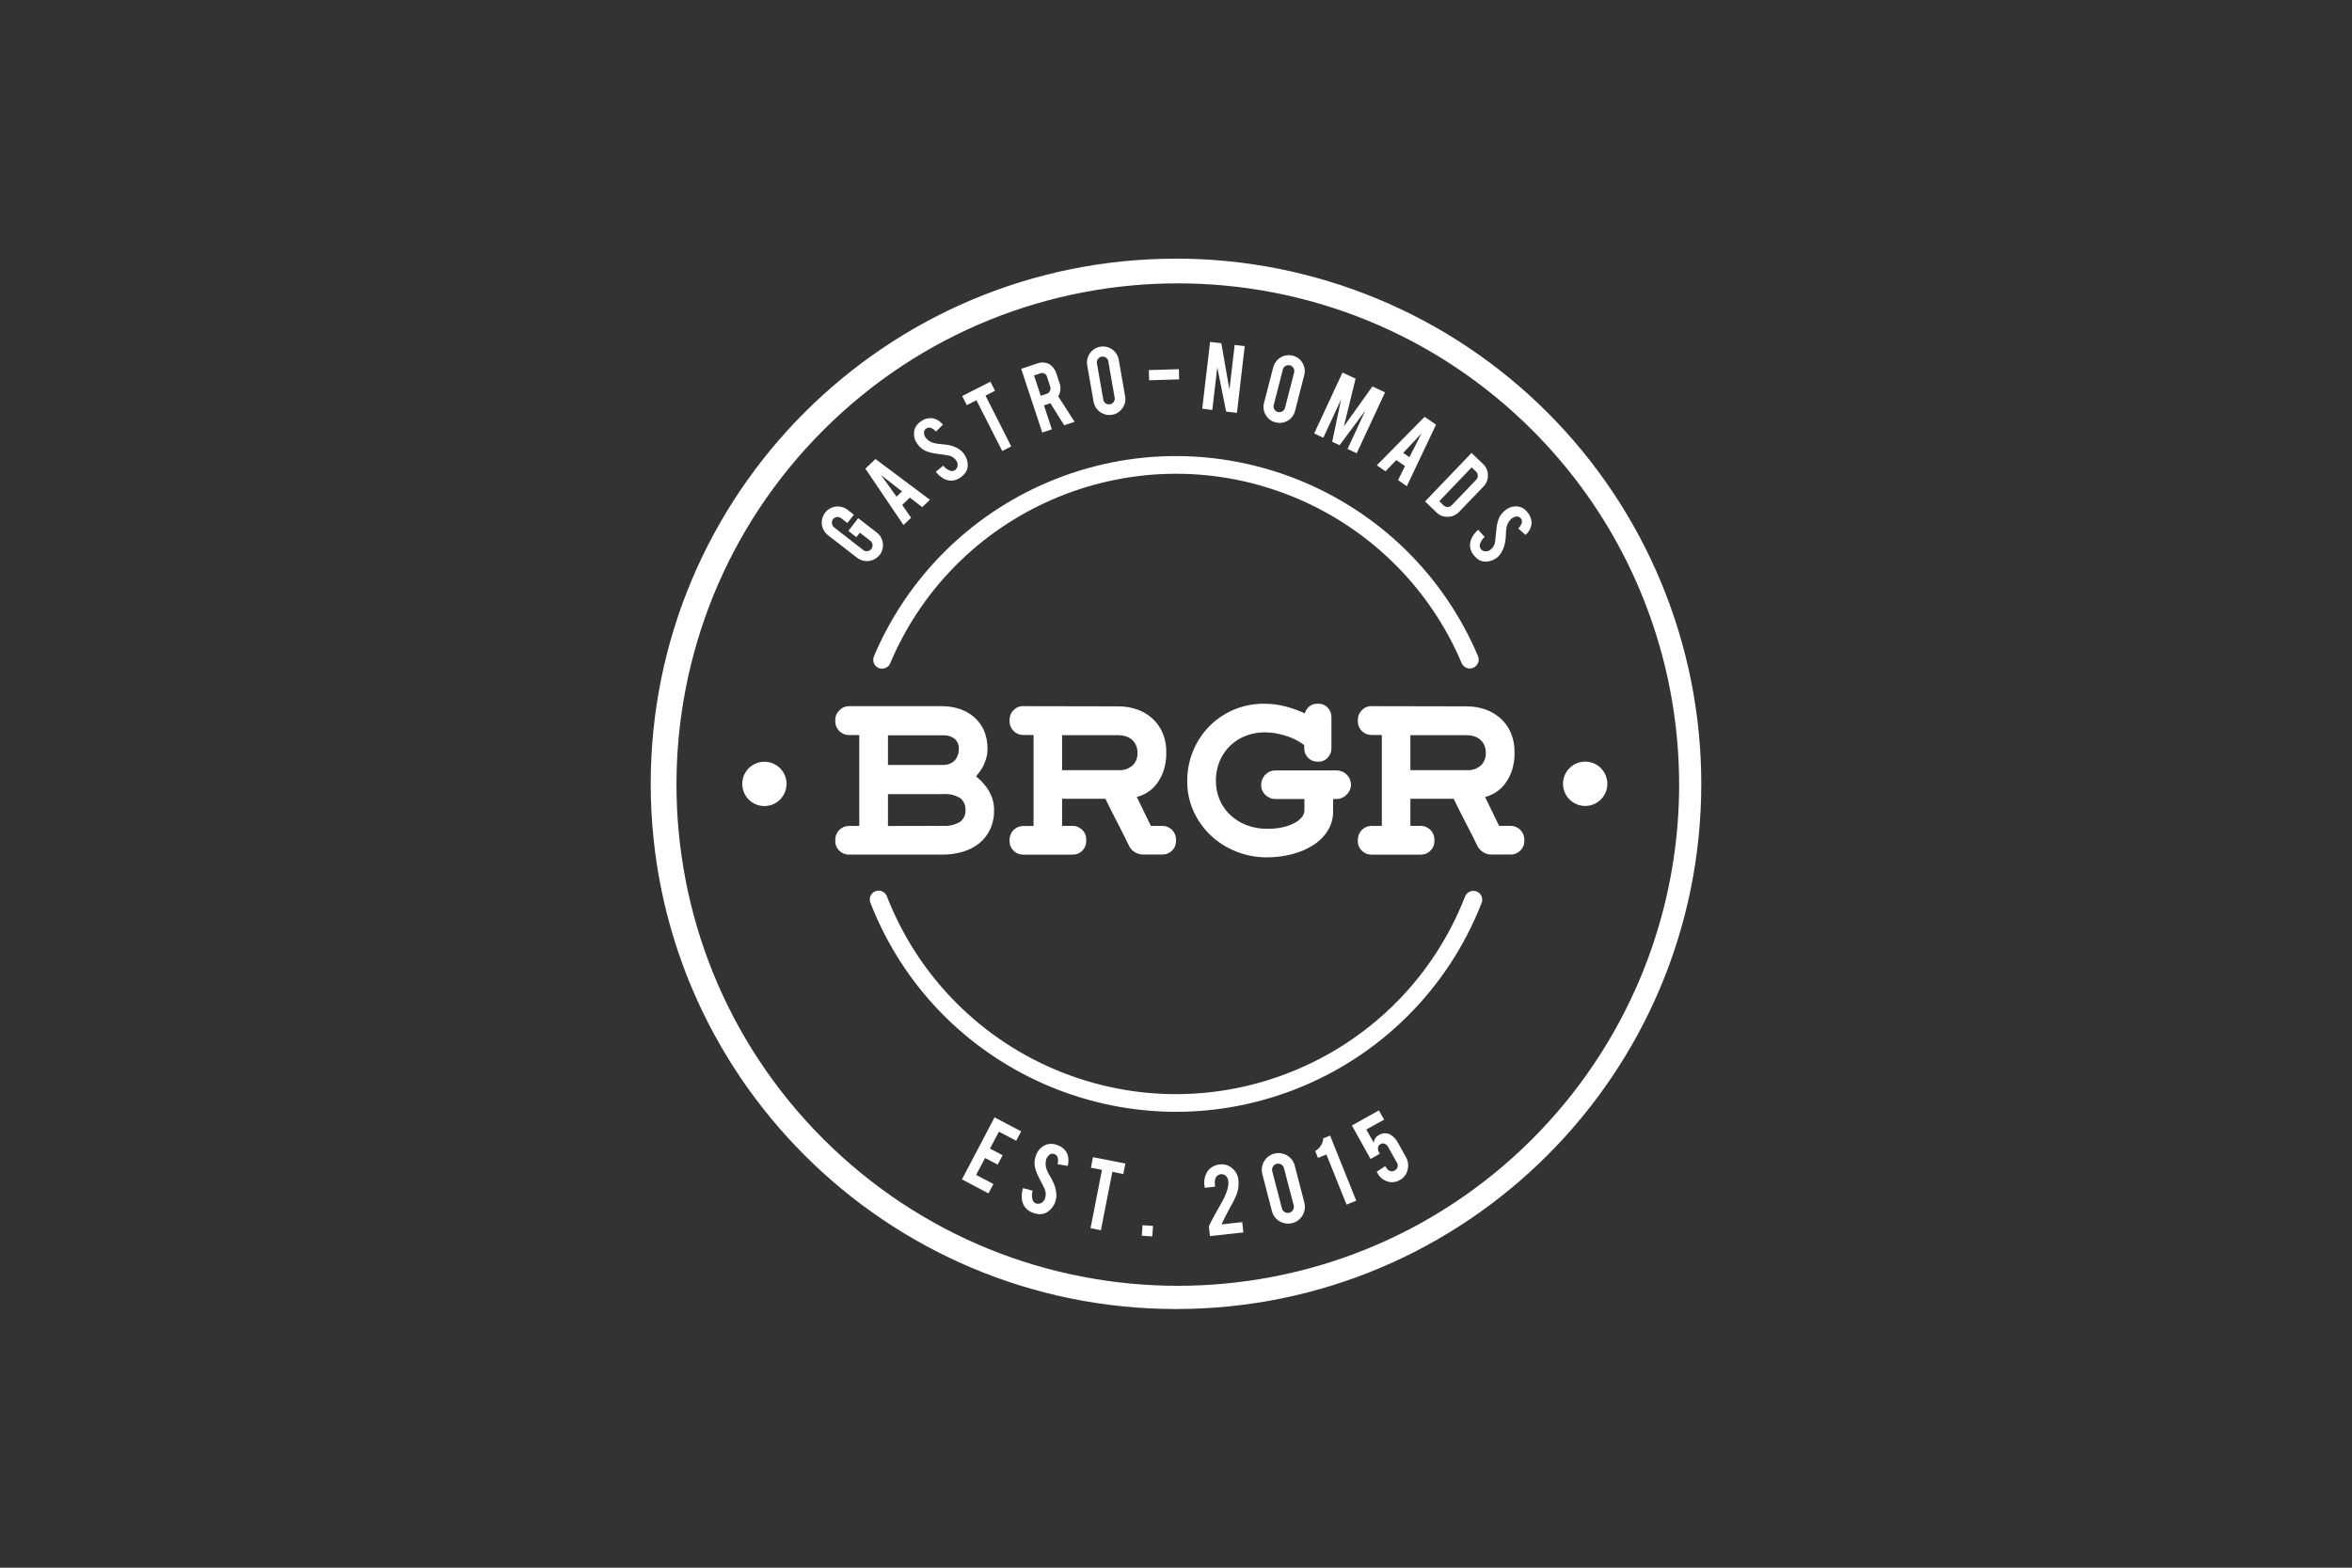 <?xml version="1.0" encoding="UTF-8"?> <svg xmlns="http://www.w3.org/2000/svg" id="Layer_1" width="600" height="400" viewBox="0 0 600 400"><rect x="0" y="0" width="600" height="400" fill="#333333" stroke="none"/><defs><style>.cls-1{fill:#fff;}</style></defs><path class="cls-1" d="m224.39,141.58c-1.38,1.78-3.94,2.12-5.73.74l-7.38-5.71c-.43-.33-.8-.73-1.08-1.2-.28-.47-.46-.99-.53-1.53-.31-2.24,1.25-4.3,3.49-4.61.56-.08,1.14-.04,1.69.12.52.15,1.01.4,1.44.74l1.54,1.2-1.66,2.12-1.59-1.23c-.64-.5-1.57-.39-2.07.25,0,0,0,.01-.01.02-.12.15-.21.33-.26.52-.04.19-.04.39,0,.58.02.19.09.38.19.55.1.17.23.32.38.44l7.39,5.75c.15.12.33.21.52.26.19.05.38.07.58.04.19-.03.38-.09.54-.19.17-.1.32-.22.44-.38.12-.15.21-.33.26-.52.05-.19.07-.39.04-.58-.04-.39-.24-.75-.56-.98l-2.68-2.06-.87,1.13-2.06-1.58,2.52-3.26,4.73,3.66c.43.32.79.73,1.05,1.2.27.46.44.98.51,1.51.07.53.03,1.07-.11,1.59-.14.52-.38,1-.71,1.43v-.02Z"></path><path class="cls-1" d="m230.15,128.83l2.27,3.28-1.94,1.85-9.72-14.39,2.57-2.45,13.9,10.4-1.97,1.88-3.16-2.43-1.95,1.87Zm-5.42-7.64l3.98,5.54,1.38-1.34-5.36-4.2Z"></path><path class="cls-1" d="m245.87,115.76c.67.87,1.03,1.94,1.01,3.04-.02.73-.29,1.44-.75,2.01-.3.38-.66.71-1.06.98-.71.55-1.59.85-2.49.85-.71-.03-1.4-.24-2.01-.6-.71-.44-1.34-1-1.85-1.66l1.9-1.57c.48.64,1.14,1.11,1.9,1.34.4.11.82.02,1.15-.22.23-.17.4-.41.5-.67.11-.26.15-.54.12-.81-.04-.39-.2-.76-.44-1.07-.5-.64-1.22-1.06-2.01-1.18l-3.13-.46c-.96-.12-1.89-.38-2.77-.77-.74-.39-1.38-.95-1.86-1.64-.86-1.06-1.14-2.48-.76-3.8.28-.81.83-1.51,1.55-1.98.66-.5,1.46-.8,2.29-.87.62-.03,1.23.1,1.78.38.62.32,1.17.76,1.61,1.29l-1.8,1.78c-.37-.47-.87-.82-1.44-1-.19-.04-.38-.04-.57,0-.19.04-.36.13-.51.25-.19.12-.33.29-.42.49-.1.21-.13.44-.1.67.05.44.21.85.48,1.2.55.69,1.33,1.17,2.2,1.34.52.12,1.04.2,1.57.23.78.07,1.31.12,1.58.17.79.12,1.56.35,2.29.67.27.13.54.27.79.44.48.31.9.71,1.25,1.17Z"></path><path class="cls-1" d="m249.09,102.12l-2.45,1.25-1.18-2.32,7.19-3.66,1.18,2.32-2.43,1.23,6.57,12.96-2.3,1.17-6.58-12.95Z"></path><path class="cls-1" d="m264.37,92.82c1.09-.47,2.34-.43,3.39.13.86.58,1.49,1.46,1.76,2.47l.78,2.36c.19.55.26,1.14.2,1.72-.06.58-.24,1.14-.54,1.64l4.17,6.49-2.65.88-3.52-5.63-.22.07-1.42.47,2.01,6.12-2.45.81-5.37-16.25,3.86-1.28Zm2.76,3.43c-.04-.2-.12-.39-.24-.55-.12-.17-.27-.3-.46-.39-.18-.09-.38-.14-.59-.15-.2,0-.4.05-.58.14l-1.48.49,1.72,5.2,1.48-.49c.19-.06.36-.15.51-.28.29-.26.47-.63.5-1.02.01-.2-.01-.39-.08-.58l-.78-2.37Z"></path><path class="cls-1" d="m280.66,88.47c2.23-.39,4.35,1.1,4.74,3.33,0,0,0,.02,0,.02l1.61,9.21c.11.54.11,1.09,0,1.62-.12.54-.35,1.04-.67,1.49-.3.43-.68.81-1.11,1.1-.93.6-2.05.79-3.13.55-1.07-.25-2-.92-2.58-1.85-.28-.47-.47-.98-.56-1.52l-1.61-9.21c-.39-2.22,1.09-4.35,3.31-4.74h-.01Zm2.09,3.74c-.03-.19-.1-.37-.21-.54-.1-.17-.24-.31-.4-.42-.16-.11-.34-.19-.53-.23-.19-.04-.39-.04-.58,0-.19.03-.38.1-.54.2-.16.11-.3.24-.42.4-.12.16-.2.34-.24.53-.04.19-.04.39,0,.58l1.62,9.24c.03.19.1.38.2.54.11.16.25.3.41.41.16.11.34.19.53.23.19.04.39.04.58,0,.39-.07.73-.29.95-.61.11-.16.19-.34.23-.52.04-.19.04-.39,0-.58l-1.62-9.24Z"></path><path class="cls-1" d="m300.72,94.2l-7.65.23.08,2.6,7.65-.23-.07-2.6Z"></path><path class="cls-1" d="m311.56,87.56l2.07,11.85,1.34-11.4,2.56.3-1.98,17.03-2.76-.32-2.26-11.31-1.27,10.9-2.57-.34,2.01-17.03,2.84.33Z"></path><path class="cls-1" d="m329.77,90.75c.52.13,1.01.35,1.44.67.87.65,1.44,1.61,1.6,2.68.08.53.04,1.08-.09,1.6l-2.33,9.07c-.12.53-.35,1.02-.67,1.46-.32.44-.72.8-1.19,1.09-.47.28-.98.46-1.52.54-.53.08-1.08.05-1.6-.09-.52-.12-1.02-.35-1.46-.67-.43-.33-.79-.74-1.07-1.21-.55-.95-.7-2.07-.42-3.13l2.35-9.06c.57-2.18,2.79-3.5,4.98-2.95h-.01Zm.36,4.27c.05-.19.06-.38.03-.58-.03-.19-.09-.38-.19-.54-.1-.17-.23-.31-.38-.43-.15-.12-.33-.2-.52-.25-.19-.05-.38-.07-.58-.04-.19.03-.38.09-.54.19-.17.09-.32.22-.44.38-.12.16-.2.33-.25.52l-2.33,9.08c-.1.38-.04.79.17,1.12.2.33.53.58.91.67.19.04.39.04.58,0,.19-.03.38-.09.54-.19.17-.1.31-.23.43-.38.12-.15.2-.33.25-.52l2.33-9.03Z"></path><path class="cls-1" d="m337.59,111.69l-2.34-1.09,7.22-15.54,3.35,1.56-3,12.18,7.28-10.19,3.23,1.5-7.23,15.54-2.34-1.09,4.54-9.79-6.57,8.82-1.88-.87,2.26-10.79-4.53,9.76Z"></path><path class="cls-1" d="m356.2,117.39l-2.76,2.87-2.21-1.54,12.19-12.37,2.91,2.01-7.45,15.7-2.23-1.56,1.76-3.57-2.21-1.54Zm6.42-6.81l-4.65,4.98,1.57,1.1,3.08-6.08Z"></path><path class="cls-1" d="m372.22,130.6c-.75.79-1.78,1.25-2.87,1.27-.53.02-1.06-.07-1.56-.25-.5-.19-.96-.49-1.34-.87l-2.92-2.81,11.86-12.37,2.93,2.81c.39.37.71.81.93,1.3.41,1,.42,2.12.04,3.13-.19.5-.49.96-.87,1.34l-6.19,6.45Zm-5.06-2.72l1.12,1.08c.14.13.31.24.49.31.18.07.38.1.57.09.19,0,.38-.05.56-.13.18-.08.34-.19.47-.34l6.2-6.47c.14-.14.25-.31.32-.49.07-.18.11-.38.1-.57,0-.19-.04-.38-.11-.56-.08-.18-.19-.34-.33-.47l-1.13-1.07-8.26,8.62Z"></path><path class="cls-1" d="m382.01,142.18c-.84.71-1.89,1.1-2.99,1.13-.74,0-1.46-.23-2.05-.67-.39-.29-.73-.63-1.03-1.01-.58-.69-.91-1.55-.94-2.45,0-.72.17-1.44.52-2.07.4-.73.94-1.39,1.58-1.93l1.64,1.84c-.61.5-1.04,1.19-1.23,1.95-.05.2-.05.4,0,.6.05.2.14.38.27.54.18.22.41.38.67.48.26.1.54.12.82.08.39-.06.76-.23,1.06-.49.61-.52,1-1.26,1.09-2.06.07-.67.17-1.75.32-3.15.08-.96.31-1.91.67-2.8.35-.75.88-1.41,1.54-1.92,1.03-.91,2.44-1.25,3.77-.92.81.25,1.52.77,2.01,1.46.53.64.86,1.42.96,2.25.06.62-.05,1.23-.3,1.8-.29.63-.71,1.2-1.23,1.66l-1.86-1.68c.45-.39.77-.9.93-1.48.04-.19.04-.38,0-.57-.05-.19-.14-.36-.27-.5-.13-.18-.3-.32-.51-.4-.21-.09-.45-.11-.67-.07-.43.07-.84.25-1.18.53-.68.58-1.13,1.38-1.27,2.26-.11.52-.16,1.05-.17,1.58,0,.53-.04,1.06-.11,1.58-.09.8-.29,1.58-.59,2.32-.12.28-.25.55-.4.81-.27.49-.62.93-1.03,1.3Z"></path><path class="cls-1" d="m299.99,66c-74.01,0-134,60-133.99,134.01,0,74.01,60,134,134.01,133.99,74.01,0,134-60,133.99-134.01,0-35.54-14.12-69.62-39.25-94.75-25.13-25.13-59.22-39.25-94.76-39.25Zm90.76,224.76c-50.02,49.87-131,49.74-180.86-.28-49.87-50.02-49.74-131,.28-180.86,50.02-49.87,131-49.74,180.86.28,36.47,36.58,47.35,91.52,27.58,139.24-6.46,15.57-15.93,29.71-27.86,41.62Z"></path><path class="cls-1" d="m410.04,200.01c-.01,3.12-2.56,5.64-5.68,5.63-3.12-.01-5.64-2.56-5.63-5.68.01-3.12,2.56-5.64,5.68-5.63,1.49,0,2.92.6,3.97,1.66,1.07,1.07,1.66,2.52,1.66,4.02Z"></path><path class="cls-1" d="m200.65,200.01c0,2.29-1.38,4.36-3.49,5.23-2.89,1.19-6.19-.18-7.38-3.07-1.19-2.89.18-6.19,3.07-7.38,2.89-1.19,6.19.18,7.38,3.07.28.68.43,1.41.43,2.15Z"></path><path class="cls-1" d="m227.1,169.22c17.02-40.26,63.45-59.09,103.71-42.07,18.96,8.02,34.06,23.11,42.07,42.07.24.54.69.97,1.24,1.19,1.17.46,2.48-.12,2.94-1.29.21-.54.21-1.13,0-1.66-18.01-42.56-67.1-62.46-109.66-44.46-20.04,8.48-35.98,24.42-44.46,44.46-.12.27-.18.57-.18.87,0,.3.06.59.17.87.11.28.27.53.48.74.21.21.46.38.73.5.27.11.57.17.87.17.3,0,.59-.05.87-.17.56-.22,1-.66,1.23-1.21h0Z"></path><path class="cls-1" d="m373.7,228.85c-15.93,40.7-61.84,60.79-102.54,44.86-20.63-8.07-36.93-24.42-44.94-45.08-.48-1.15-1.81-1.69-2.96-1.21-1.11.47-1.65,1.71-1.25,2.84,16.72,43.08,65.19,64.45,108.27,47.73,21.84-8.47,39.12-25.71,47.65-47.52.12-.28.19-.58.19-.88,0-.3-.06-.6-.17-.89-.12-.28-.29-.54-.51-.75-.22-.21-.48-.38-.76-.49-.28-.11-.58-.16-.89-.15-.94.03-1.76.63-2.07,1.51v.03Z"></path><path class="cls-1" d="m240.47,180.19c1.44,0,2.87.23,4.24.67,1.34.43,2.58,1.11,3.66,2.01,1.09.92,1.97,2.06,2.57,3.35.68,1.52,1.01,3.18.97,4.84,0,.79-.09,1.57-.3,2.33-.18.67-.42,1.32-.72,1.94-.27.54-.59,1.06-.95,1.55-.34.45-.67.85-.95,1.21.54.44,1.06.92,1.55,1.43.57.59,1.08,1.24,1.52,1.94.47.75.84,1.55,1.11,2.39.29.91.43,1.86.42,2.82.04,1.7-.3,3.39-1.01,4.94-.65,1.38-1.6,2.6-2.78,3.56-1.23.98-2.64,1.72-4.16,2.15-1.69.5-3.44.75-5.2.73h-23.9c-.46.01-.92-.08-1.34-.25-.42-.18-.79-.43-1.11-.76-.66-.63-1.02-1.5-1.01-2.41v-.48c.05-1.87,1.57-3.38,3.44-3.41h2.68v-23.19h-2.68c-1.89-.02-3.42-1.55-3.44-3.44v-.48c0-.91.39-1.78,1.07-2.4.31-.33.68-.6,1.1-.78.42-.18.88-.27,1.34-.27h23.88Zm0,14.97c.56.04,1.13-.04,1.66-.23.53-.19,1.02-.5,1.42-.9.72-.82,1.09-1.89,1.05-2.98.02-.46-.06-.92-.23-1.34-.17-.43-.43-.82-.76-1.14-.89-.7-2.01-1.04-3.13-.95h-13.96v7.56h13.96Zm0,15.55c1.54.12,3.08-.23,4.42-1,.96-.71,1.49-1.86,1.41-3.04.03-.56-.07-1.12-.29-1.63-.22-.51-.55-.97-.97-1.34-1.36-.86-2.97-1.23-4.57-1.07h-13.95v8.12l13.95-.03Z"></path><path class="cls-1" d="m288.18,216.14c-.56-1.13-1.08-2.2-1.58-3.21s-1.01-2.01-1.51-2.96-1.01-1.95-1.52-2.95-1.03-2.07-1.58-3.21h-11.05v6.91h2.72c.46,0,.92.09,1.34.29.4.19.77.44,1.09.74.65.62,1.02,1.48,1.01,2.38v.48c.01.46-.08.92-.25,1.34-.17.41-.43.79-.75,1.1-.63.66-1.51,1.02-2.42,1.01h-12.71c-.91.01-1.79-.35-2.42-1.01-.66-.63-1.02-1.5-1.01-2.41v-.46c.05-1.88,1.56-3.39,3.44-3.42h2.68v-23.23h-2.68c-.91,0-1.78-.37-2.42-1.01-.64-.64-1.01-1.51-1.02-2.42v-.49c0-.45.09-.89.26-1.3.18-.41.43-.78.75-1.09.31-.33.68-.6,1.1-.78.42-.18.88-.27,1.34-.26l24.37.05c1.53,0,3.05.24,4.51.72,1.43.47,2.75,1.22,3.9,2.19,1.18,1.01,2.11,2.27,2.74,3.69.71,1.65,1.05,3.44,1.01,5.24.03,1.59-.21,3.18-.72,4.69-.42,1.21-1.03,2.34-1.8,3.35-.67.86-1.5,1.59-2.43,2.16-.79.48-1.66.85-2.56,1.09l3.57,7.36h3c1.87.04,3.38,1.54,3.43,3.41v.48c0,.45-.08.89-.25,1.31-.53,1.28-1.79,2.12-3.18,2.11h-5.08c-.67,0-1.32-.19-1.9-.53-.58-.33-1.06-.8-1.4-1.37Zm-17.24-28.54v8.91h14.42c1.31.09,2.59-.35,3.57-1.21.42-.42.75-.93.97-1.49.21-.56.3-1.16.27-1.76.02-.69-.12-1.38-.42-2.01-.26-.55-.64-1.03-1.11-1.41-.46-.36-.99-.63-1.56-.8-.56-.16-1.15-.24-1.73-.24h-14.42Z"></path><path class="cls-1" d="m340.08,207.03c.02,1.7-.43,3.37-1.31,4.82-.91,1.48-2.14,2.74-3.6,3.68-1.66,1.07-3.48,1.88-5.4,2.37-2.16.58-4.39.86-6.63.85-2.67.01-5.31-.49-7.79-1.48-2.39-.94-4.58-2.33-6.46-4.09-1.86-1.75-3.36-3.85-4.41-6.18-1.09-2.41-1.64-5.02-1.62-7.67-.01-2.65.5-5.28,1.5-7.73.96-2.34,2.36-4.46,4.12-6.27,3.68-3.73,8.72-5.81,13.96-5.77,1.9-.01,3.8.23,5.64.73,1.64.44,3.24,1.02,4.78,1.74.18-.7.58-1.32,1.14-1.77.55-.46,1.24-.71,1.96-.7h.44c.43,0,.86.08,1.26.25.4.18.75.43,1.04.76.62.64.97,1.51.95,2.41v7.92c.02.9-.32,1.77-.95,2.42-.29.33-.64.58-1.04.76-.4.17-.83.26-1.26.25h-.44c-.43,0-.86-.09-1.25-.26-.39-.18-.74-.43-1.03-.75-.32-.32-.56-.7-.73-1.11-.17-.43-.25-.88-.24-1.34v-.77c-.5-.36-1.01-.67-1.55-1.01-.73-.42-1.49-.78-2.28-1.07-.96-.34-1.94-.62-2.93-.82-1.14-.23-2.3-.34-3.46-.34-1.53,0-3.05.28-4.48.8-3.02,1.08-5.47,3.36-6.76,6.3-.74,1.69-1.1,3.52-1.07,5.37,0,1.57.3,3.13.9,4.59.59,1.46,1.48,2.79,2.62,3.88,1.2,1.16,2.61,2.07,4.16,2.68,1.77.69,3.65,1.02,5.55.99,1.26.01,2.52-.12,3.76-.39,1.03-.21,2.02-.56,2.95-1.04.74-.37,1.4-.88,1.94-1.5.44-.48.69-1.11.7-1.77v-2.9h-7.42c-.48,0-.96-.1-1.4-.29-.44-.19-.84-.46-1.18-.8-.34-.34-.61-.73-.8-1.17-.71-1.87.18-3.97,2.01-4.76.44-.18.92-.28,1.39-.28h15.6c.48,0,.95.1,1.39.28,1.37.55,2.27,1.88,2.29,3.35,0,.49-.11.97-.32,1.41-.2.44-.48.84-.82,1.17-.33.34-.73.61-1.16.8-.44.19-.91.29-1.38.29h-.87l-.02,3.15Z"></path><path class="cls-1" d="m377.03,216.14c-.55-1.13-1.08-2.2-1.58-3.21-.51-1.01-1.01-1.99-1.52-2.96-.5-.97-1.01-1.95-1.52-2.95-.5-1-1.03-2.07-1.58-3.21h-11.04v6.91h2.68c.46,0,.92.09,1.34.29.4.19.76.44,1.09.74.64.63,1.01,1.48,1.02,2.38v.48c0,.46-.08.92-.26,1.34-.17.41-.43.79-.75,1.1-.63.66-1.51,1.02-2.42,1.01h-12.67c-.91.01-1.79-.35-2.42-1.01-.33-.31-.59-.68-.76-1.1-.18-.42-.27-.88-.25-1.34v-.46c.05-1.88,1.56-3.39,3.44-3.42h2.68v-23.2h-2.68c-1.89-.01-3.43-1.54-3.44-3.43v-.49c0-.45.09-.89.26-1.3.18-.41.43-.78.75-1.09.31-.33.68-.6,1.1-.78.42-.18.88-.27,1.34-.26l24.37.05c1.53,0,3.05.24,4.5.72,1.43.47,2.75,1.22,3.9,2.19,1.18,1.01,2.11,2.27,2.74,3.69.71,1.65,1.05,3.44,1.01,5.24.03,1.59-.21,3.18-.72,4.69-.42,1.21-1.03,2.34-1.8,3.35-.67.86-1.5,1.59-2.43,2.16-.79.48-1.66.85-2.56,1.09l3.57,7.36h3c1.88.04,3.39,1.54,3.44,3.41v.48c0,.45-.08.89-.25,1.31-.37.83-1.03,1.49-1.86,1.85-.42.18-.88.27-1.34.26h-5.06c-.67,0-1.32-.19-1.89-.54-.58-.33-1.07-.8-1.42-1.37Zm-17.24-28.54v8.91h14.41c.65.05,1.3-.04,1.91-.25.62-.21,1.19-.53,1.68-.96.42-.42.75-.93.96-1.49.21-.56.31-1.16.28-1.76.02-.69-.12-1.38-.42-2.01-.26-.55-.64-1.03-1.12-1.41-.46-.37-.99-.64-1.56-.8-.56-.16-1.15-.24-1.73-.24h-14.42Z"></path><path class="cls-1" d="m245.39,300.93l8.32-15.83,6.79,3.57-1.27,2.4-4.41-2.32-2.27,4.32,3.22,1.7-1.26,2.39-3.22-1.7-2.28,4.32,4.41,2.32-1.26,2.4-6.77-3.58Z"></path><path class="cls-1" d="m269.24,306.54c-.35,1.1-1.06,2.04-2.01,2.68-.64.42-1.41.62-2.18.57-.51-.03-1-.14-1.48-.32-.9-.28-1.67-.85-2.21-1.62-.41-.63-.66-1.36-.7-2.11-.07-.87.03-1.75.3-2.59l2.48.67c-.25.78-.25,1.63,0,2.41.07.2.19.38.34.52.15.15.33.26.54.32.28.09.57.11.86.05.28-.06.55-.19.76-.38.32-.27.55-.63.67-1.03.26-.8.21-1.66-.15-2.42l-1.5-2.95c-.47-.89-.8-1.84-1-2.83-.12-.87-.02-1.75.28-2.57.2-.68.56-1.3,1.04-1.81.49-.51,1.09-.89,1.76-1.12.87-.24,1.79-.19,2.62.13.83.27,1.56.77,2.11,1.44.39.51.65,1.11.74,1.75.1.72.05,1.45-.14,2.15l-2.59-.43c.18-.59.18-1.23,0-1.82-.07-.19-.19-.35-.34-.49-.15-.13-.33-.23-.52-.29-.21-.08-.45-.1-.67-.06-.23.04-.44.15-.61.3-.34.3-.6.69-.74,1.13-.26.88-.21,1.83.15,2.68.2.52.45,1.01.74,1.48.42.7.67,1.19.8,1.45.37.75.64,1.55.78,2.37.06.31.09.62.11.93.03.61-.06,1.22-.26,1.8Z"></path><path class="cls-1" d="m281.12,298.49l-2.82-.55.52-2.68,8.26,1.62-.52,2.68-2.8-.55-2.92,14.89-2.64-.52,2.92-14.89Z"></path><path class="cls-1" d="m291.46,312.61l-.19,2.68,2.68.19.19-2.68-2.68-.19Z"></path><path class="cls-1" d="m307.28,302.65c-.25-1.41.09-2.87.94-4.02.37-.44.83-.8,1.34-1.06.51-.26,1.07-.42,1.64-.46,1.14-.14,2.29.22,3.15.99.89.74,1.46,1.79,1.58,2.94.13,1.21-.01,2.44-.42,3.59-.48,1.19-1.05,2.34-1.71,3.45-.24.45-.61,1.15-1.09,2.09l-.4.78c-.25.51-.46.91-.58,1.19-.04.09-.07.18-.09.27l5.26-.58.29,2.63-8.53.93-.27-2.46c.13-.36.29-.71.48-1.04l.51-.98.58-1.08c.35-.6.89-1.56,1.63-2.89.61-1.06,1.12-2.19,1.5-3.35.23-.71.32-1.45.26-2.19-.04-.5-.25-.98-.6-1.34-.17-.18-.39-.31-.62-.38-.23-.08-.48-.11-.72-.07-.37.04-.72.22-.98.48-.26.27-.43.61-.47.99-.08.34-.1.69-.05,1.03l.07.67-2.64.29-.05-.41Z"></path><path class="cls-1" d="m332.74,306.87c.59,2.29-.78,4.62-3.06,5.21-2.29.59-4.62-.78-5.21-3.06h0l-2.45-9.44c-.44-1.68.17-3.45,1.55-4.51.45-.34.96-.58,1.51-.72,1.1-.29,2.27-.13,3.25.46.49.28.91.66,1.25,1.11.34.45.58.96.72,1.51l2.45,9.44Zm-5.18-8.8c-.22-.83-1.06-1.33-1.9-1.12-.2.05-.38.14-.54.26-.16.13-.29.28-.4.46-.21.36-.27.78-.16,1.18l2.46,9.46c.05.2.13.39.25.55.13.16.28.3.46.4.17.11.37.18.57.21.86.12,1.64-.48,1.76-1.34.03-.2.02-.4-.04-.6l-2.47-9.46Z"></path><path class="cls-1" d="m343.5,307.35l-5.13-12.78-2.16.85-.7-1.74c.59-.33,1.09-.8,1.44-1.37.37-.55.59-1.2.61-1.86l1.75-.7,6.67,16.61-2.47,1.01Z"></path><path class="cls-1" d="m348.56,288.21l1.87,3.35c.05-.49.25-.96.56-1.34.2-.24.44-.43.71-.58.43-.28.91-.44,1.42-.48.51-.03,1.01.07,1.47.28.91.54,1.65,1.33,2.11,2.29l1.88,3.35c.63,1.03.81,2.28.49,3.45-.13.55-.38,1.07-.73,1.52-.35.44-.79.8-1.29,1.06-.48.28-1.01.46-1.56.51-.55.05-1.11-.01-1.63-.2-1.05-.34-1.93-1.08-2.45-2.07l-.21-.37,2.16-1.44.35.5c.14.26.35.47.61.62.26.15.55.22.85.2.17,0,.33-.05.48-.13.22-.09.41-.22.56-.4.15-.17.26-.38.32-.6.05-.22.05-.45,0-.67-.05-.23-.15-.44-.3-.62l-2.13-3.82c-.11-.22-.27-.41-.47-.56-.2-.15-.43-.25-.67-.3-.27-.05-.55.01-.78.16-.39.19-.65.58-.67,1.01-.01.36.07.72.25,1.03l.23.42-2.36,1.34-4.76-8.55,6.89-3.85,1.34,2.36-4.55,2.51Z"></path></svg> 